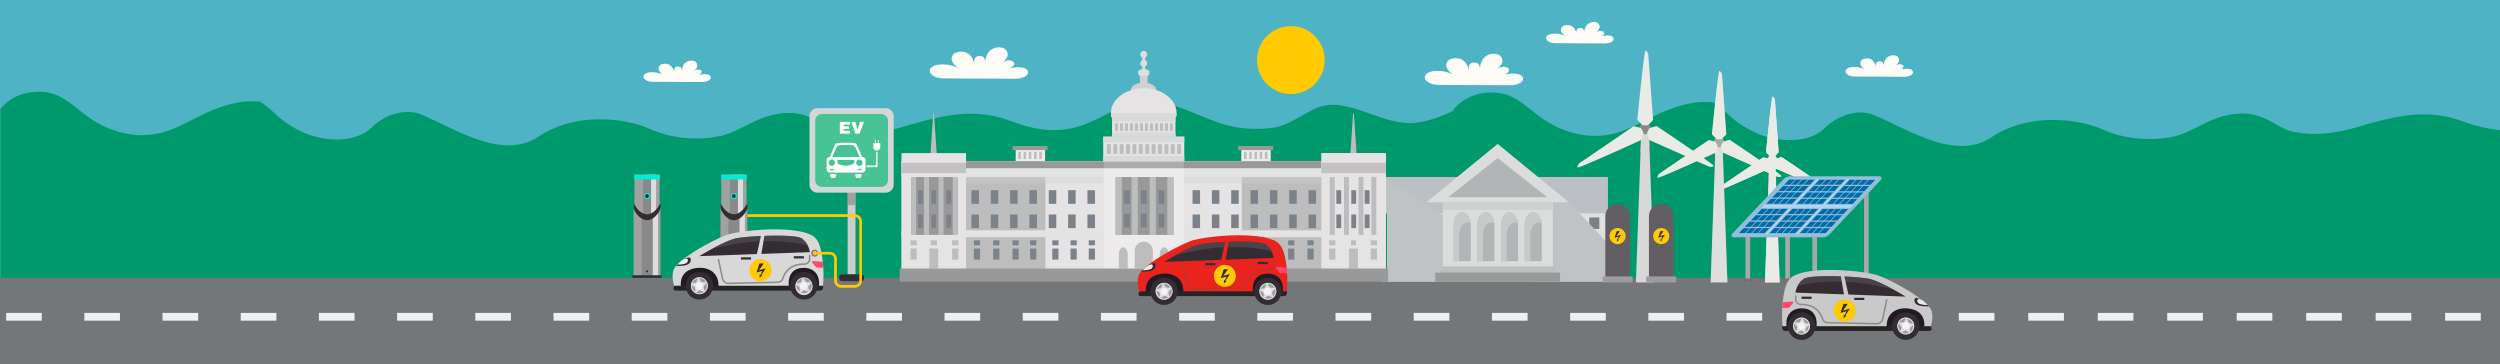 <svg id="레이어_1" data-name="레이어 1" xmlns="http://www.w3.org/2000/svg" viewBox="0 0 1027 149.4"><rect x="0" y="0" width="1027" height="149.4" fill="#333333" stroke="none"/><defs><style>.cls-1{fill:#4fb3c6;}.cls-2{fill:#00996b;}.cls-3{fill:#747779;}.cls-4{fill:#dee0e2;}.cls-5{fill:#bcc0c4;}.cls-6{fill:#9da2a2;}.cls-7{fill:#7a8181;}.cls-8{fill:#c0c3c3;}.cls-9{fill:#dbdddd;}.cls-10{fill:#b1b5b5;}.cls-11{fill:#c7caca;}.cls-12{fill:#bbbfbf;}.cls-13{fill:#999;}.cls-14{fill:#c6c9c9;opacity:0.64;}.cls-14,.cls-18,.cls-29,.cls-43,.cls-50{isolation:isolate;}.cls-15{fill:#edebec;}.cls-16{fill:#bdbdbd;}.cls-17{fill:#e5e3e4;}.cls-18{fill:#d0cdce;opacity:0.35;}.cls-19{fill:#e3e3e3;}.cls-20{fill:#cdc0b2;}.cls-21{fill:#c3c1c3;}.cls-22{fill:#7b828a;}.cls-23{fill:#d9d0c5;}.cls-24{fill:#dbdbdb;}.cls-25{fill:#d1d1d1;}.cls-26{fill:#d9d9d9;}.cls-27{fill:#dedede;}.cls-28{fill:#ccc;}.cls-29,.cls-36{fill:#898989;}.cls-29{opacity:0.65;}.cls-30{fill:#d5d6d8;}.cls-31{fill:#48c395;}.cls-32{fill:#fff;}.cls-33{fill:#332c33;}.cls-34{fill:#a1a1a1;}.cls-35{fill:#ddd;}.cls-37{fill:#00eed5;}.cls-38{fill:#242424;}.cls-39{fill:#221a22;}.cls-40{fill:#d8d8d8;}.cls-41{fill:#c0bec0;}.cls-42{fill:#ffcb00;}.cls-43{fill:#5e585e;opacity:0.52;}.cls-44{fill:#f4f3f4;}.cls-45{fill:#9a9a9b;}.cls-46{fill:#ff476f;}.cls-47{fill:#8d8d8d;}.cls-48{fill:#797979;}.cls-49,.cls-50{fill:#eaebe6;}.cls-50{opacity:0.32;}.cls-51{fill:#a8a8a8;}.cls-52{fill:#717171;}.cls-53{fill:#90beda;}.cls-54{fill:#b7d4e7;}.cls-55{fill:#006aaa;}.cls-56{fill:#635e63;}.cls-57{fill:#9d9d9d;}.cls-58{fill:#efefef;}.cls-59{fill:#ea231c;}.cls-60{fill:#eae9ea;}.cls-61{fill:#b43535;}.cls-62{fill:#c9c9c9;}.cls-63{fill:#fefcf7;}</style></defs><g id="레이어_2" data-name="레이어 2"><rect class="cls-1" width="1027" height="130.41"/><path class="cls-2" d="M598.09,45c-6,2.82-12.17,5.47-18.94,5.55-13.08.15-27-11.85-39.34-5.72-5.28,2.55-10.7,6.73-16.64,7.58a48.22,48.22,0,0,1-24.9-2.86c-13.23-5.1-25-11.91-38.39-5.28-7,3.48-14.16,7.77-22,8.84-8.3,1.14-15.27-.67-23.06-3.52-15.52-5.69-28.88-1.81-44.05,2.55-8.53,2.48-17.74,3.59-26.49,1.51-7-1.66-13-10.71-29.08-5.83-6.79,2.07-12.72,6.71-19.75,8.14a48.53,48.53,0,0,1-29.65-3.47c-6.51-2.89-27.81-7.52-44.55,3.6-14.71,9.74-33-2.55-48.14-9-5.51-2.38-13.91-1-20.37,5.22s-17.74,6-26.34,2.82A41.66,41.66,0,0,1,114,47.63a69.62,69.62,0,0,0-6-5.1c-2-1.19.28-.73-2.43-.83a38.38,38.38,0,0,0-6,.1,47.15,47.15,0,0,0-10.18,2.68C82.16,47,75.52,51.63,68.08,54c-10.19,3.25-20.76,1.06-29.71-4.51-5.78-3.6-11.45-10.07-18.2-11.37-7.75-1.47-15.39.94-20,6.62v86.55H598.3V44.92Z"/><path class="cls-2" d="M1027,53.52a66.59,66.59,0,0,1-15.33-3.68c-15.51-5.69-28.88-1.81-44,2.56-8.52,2.47-17.74,3.58-26.48,1.5-7-1.66-13-10.71-29.08-5.83-6.8,2.07-12.73,6.71-19.76,8.14a48.54,48.54,0,0,1-29.65-3.47c-6.5-2.88-27.81-7.52-44.54,3.6-14.72,9.74-33-2.55-48.15-9-5.51-2.38-13.91-1-20.36,5.22s-17.75,6-26.35,2.82a42,42,0,0,1-12.37-7.45,68,68,0,0,0-6-5.11c-2.05-1.19.28-.73-2.43-.83a38.38,38.38,0,0,0-6,.1,47.73,47.73,0,0,0-10.18,2.68C679,47.32,672.39,51.91,665,54.3c-10.18,3.25-20.76,1.06-29.71-4.51-5.77-3.6-11.45-10.07-18.2-11.37-7.75-1.47-15.38.94-20,6.62v86.55h430"/><rect class="cls-3" y="114.13" width="1027" height="35.27"/><rect class="cls-4" x="569.84" y="84.9" width="90.71" height="30.8"/><rect class="cls-5" x="567.81" y="72.7" width="92.73" height="14.96"/><rect class="cls-6" x="567.81" y="110.98" width="92.73" height="4.74"/><rect class="cls-7" x="573.78" y="89.33" width="4.14" height="4.71"/><rect class="cls-7" x="582.35" y="89.33" width="4.14" height="4.71"/><rect class="cls-7" x="573.78" y="96.57" width="4.14" height="4.71"/><rect class="cls-7" x="582.35" y="96.57" width="4.14" height="4.71"/><rect class="cls-7" x="573.78" y="103.81" width="4.14" height="4.71"/><rect class="cls-7" x="582.35" y="103.81" width="4.14" height="4.71"/><rect class="cls-7" x="644.29" y="89.33" width="4.14" height="4.71"/><rect class="cls-7" x="652.87" y="89.33" width="4.14" height="4.71"/><rect class="cls-7" x="644.29" y="96.57" width="4.14" height="4.71"/><rect class="cls-7" x="652.87" y="96.57" width="4.14" height="4.71"/><rect class="cls-7" x="644.29" y="103.81" width="4.14" height="4.71"/><rect class="cls-7" x="652.87" y="103.81" width="4.14" height="4.71"/><polygon class="cls-8" points="660.54 99.99 644.47 83.05 627.21 83.05 630.37 115.72 660.54 115.72 660.54 99.99"/><rect class="cls-9" x="592.73" y="80.91" width="45.18" height="31.45"/><path class="cls-10" d="M600.66,87.2c-1.92,0-3.48,2.27-3.48,5.11v15h7v-15C604.15,89.47,602.58,87.2,600.66,87.2Z"/><path class="cls-10" d="M610.39,87.2c-1.93,0-3.49,2.27-3.49,5.11v15h7v-15C613.87,89.47,612.3,87.2,610.39,87.2Z"/><path class="cls-10" d="M620.11,87.2c-1.92,0-3.49,2.27-3.49,5.11v15h7v-15C623.6,89.47,622,87.2,620.11,87.2Z"/><path class="cls-10" d="M629.83,87.2c-1.92,0-3.48,2.27-3.48,5.11v15h7v-15C633.32,89.47,631.77,87.2,629.83,87.2Z"/><path class="cls-11" d="M599.44,96.52c0-2.81,1.57-5.11,3.49-5.11a2.58,2.58,0,0,1,1.19.32c-.19-2.55-1.66-4.54-3.46-4.54s-3.48,2.27-3.48,5.1v15h2.26Z"/><path class="cls-11" d="M609.18,96.52c0-2.81,1.56-5.11,3.48-5.11a2.62,2.62,0,0,1,1.2.32c-.19-2.55-1.67-4.54-3.46-4.54s-3.49,2.27-3.49,5.1v15h2.27Z"/><path class="cls-11" d="M618.91,96.52c0-2.81,1.57-5.11,3.49-5.11a2.65,2.65,0,0,1,1.2.32c-.19-2.55-1.67-4.54-3.46-4.54s-3.49,2.27-3.49,5.1v15h2.26Z"/><path class="cls-11" d="M628.65,96.52c0-2.81,1.56-5.11,3.49-5.11a2.58,2.58,0,0,1,1.19.32c-.19-2.55-1.66-4.54-3.46-4.54s-3.49,2.27-3.49,5.1v15h2.27Z"/><rect class="cls-12" x="591.65" y="109.4" width="47.15" height="5.19"/><rect class="cls-13" x="589.58" y="111.99" width="51.3" height="3.73"/><rect class="cls-14" x="592.73" y="80.91" width="45.18" height="5.34"/><polygon class="cls-9" points="615.24 59.12 586 83.05 644.47 83.05 615.24 59.12"/><polygon class="cls-10" points="615.24 64.94 594.9 81.01 635.57 81.01 615.24 64.94"/><polygon class="cls-8" points="592.73 88.43 567.81 72.7 567.81 87.66 569.84 87.66 569.84 110.98 567.81 110.98 567.81 115.72 589.58 115.72 589.58 111.99 591.65 111.99 591.65 109.39 592.73 109.39 592.73 88.43"/><rect class="cls-15" x="509.93" y="61.44" width="12.09" height="5.67"/><rect class="cls-16" x="511.03" y="62.36" width="1.04" height="2.95"/><rect class="cls-16" x="513.18" y="62.36" width="1.04" height="2.95"/><rect class="cls-16" x="515.33" y="62.36" width="1.04" height="2.95"/><rect class="cls-16" x="517.48" y="62.36" width="1.04" height="2.95"/><rect class="cls-16" x="519.62" y="62.36" width="1.04" height="2.95"/><rect class="cls-13" x="508.67" y="59.98" width="14.36" height="1.68"/><rect class="cls-15" x="417.24" y="61.44" width="12.09" height="5.67"/><rect class="cls-16" x="418.35" y="62.36" width="1.04" height="2.95"/><rect class="cls-16" x="420.49" y="62.36" width="1.04" height="2.95"/><rect class="cls-16" x="422.64" y="62.36" width="1.04" height="2.95"/><rect class="cls-16" x="424.79" y="62.36" width="1.04" height="2.95"/><rect class="cls-16" x="426.94" y="62.36" width="1.04" height="2.95"/><rect class="cls-13" x="415.98" y="59.98" width="14.36" height="1.68"/><polygon class="cls-16" points="384.89 64.37 382.17 64.37 383.38 46.63 383.68 46.63 384.89 64.37"/><polygon class="cls-16" points="557.38 64.37 554.65 64.37 555.86 46.63 556.17 46.63 557.38 64.37"/><rect class="cls-16" x="370.35" y="66.26" width="199" height="44.37"/><rect class="cls-17" x="429.46" y="66.26" width="80.68" height="44.37"/><rect class="cls-18" x="370.35" y="70.8" width="199" height="4.56"/><rect class="cls-19" x="370.35" y="94.61" width="199" height="2.83"/><rect class="cls-19" x="370.35" y="66.26" width="199" height="6.48"/><rect class="cls-20" x="370.35" y="66.26" width="199" height="2.09"/><rect class="cls-15" x="453.41" y="67.46" width="32.9" height="43.15"/><rect class="cls-13" x="458.29" y="72.73" width="23.76" height="23.77"/><rect class="cls-16" x="464.89" y="72.73" width="2.53" height="23.77"/><rect class="cls-16" x="472.29" y="72.73" width="2.53" height="23.77"/><rect class="cls-16" x="479.53" y="72.73" width="2.53" height="23.77"/><rect class="cls-16" x="458.31" y="72.73" width="2.53" height="23.77"/><rect class="cls-13" x="374.9" y="66.26" width="189.91" height="2.83"/><rect class="cls-18" x="453.41" y="66.26" width="32.9" height="2.83"/><rect class="cls-17" x="370.35" y="62.91" width="26.5" height="47.7"/><rect class="cls-21" x="370.35" y="66.86" width="26.5" height="4.29"/><rect class="cls-13" x="374.3" y="72.73" width="19.12" height="23.77"/><rect class="cls-16" x="379.61" y="72.73" width="2.04" height="23.77"/><rect class="cls-16" x="385.56" y="72.73" width="2.04" height="23.77"/><rect class="cls-16" x="391.39" y="72.73" width="2.04" height="23.77"/><rect class="cls-16" x="374.3" y="72.73" width="2.04" height="23.77"/><path class="cls-16" d="M469.85,99.3a3.71,3.71,0,0,0-3.7,3.69h0v7.33h7.42V103a3.7,3.7,0,0,0-3.7-3.69Z"/><path class="cls-16" d="M478.25,101.57c-1,0-1.82,1.28-1.82,2.94v5.81h3.66v-5.84C480.09,102.89,479.27,101.57,478.25,101.57Z"/><path class="cls-16" d="M461.44,101.57c-1,0-1.82,1.28-1.82,2.94v5.81h3.65v-5.84C463.27,102.89,462.46,101.57,461.44,101.57Z"/><rect class="cls-16" x="556.97" y="102.11" width="3.65" height="8.22"/><rect class="cls-22" x="377.1" y="78.13" width="1.99" height="5.6"/><rect class="cls-22" x="382.61" y="78.13" width="1.99" height="5.6"/><rect class="cls-22" x="388.77" y="78.13" width="1.99" height="5.6"/><rect class="cls-22" x="377.1" y="88.12" width="1.99" height="5.6"/><rect class="cls-22" x="382.61" y="88.12" width="1.99" height="5.6"/><rect class="cls-22" x="388.77" y="88.12" width="1.99" height="5.6"/><rect class="cls-22" x="399.07" y="78.13" width="3.09" height="5.6"/><rect class="cls-22" x="399.07" y="88.12" width="3.09" height="5.6"/><rect class="cls-22" x="407.01" y="78.13" width="3.09" height="5.6"/><rect class="cls-22" x="407.01" y="88.12" width="3.09" height="5.6"/><rect class="cls-22" x="414.95" y="78.13" width="3.09" height="5.6"/><rect class="cls-22" x="414.95" y="88.12" width="3.09" height="5.6"/><rect class="cls-22" x="422.89" y="78.13" width="3.09" height="5.6"/><rect class="cls-22" x="422.89" y="88.12" width="3.09" height="5.6"/><rect class="cls-22" x="430.83" y="78.13" width="3.09" height="5.6"/><rect class="cls-22" x="430.83" y="88.12" width="3.09" height="5.6"/><rect class="cls-22" x="438.78" y="78.13" width="3.09" height="5.6"/><rect class="cls-22" x="438.78" y="88.12" width="3.09" height="5.6"/><rect class="cls-22" x="446.72" y="78.13" width="3.09" height="5.6"/><rect class="cls-22" x="446.72" y="88.12" width="3.09" height="5.6"/><rect class="cls-22" x="537.55" y="78.13" width="3.09" height="5.6"/><rect class="cls-22" x="537.55" y="88.12" width="3.09" height="5.6"/><rect class="cls-22" x="529.61" y="78.13" width="3.09" height="5.6"/><rect class="cls-22" x="529.61" y="88.12" width="3.09" height="5.6"/><rect class="cls-22" x="521.67" y="78.13" width="3.09" height="5.6"/><rect class="cls-22" x="521.67" y="88.12" width="3.09" height="5.6"/><rect class="cls-22" x="513.72" y="78.13" width="3.09" height="5.6"/><rect class="cls-22" x="513.72" y="88.12" width="3.09" height="5.6"/><rect class="cls-22" x="505.78" y="78.13" width="3.09" height="5.6"/><rect class="cls-22" x="505.78" y="88.12" width="3.09" height="5.6"/><rect class="cls-22" x="497.84" y="78.13" width="3.09" height="5.6"/><rect class="cls-22" x="497.84" y="88.12" width="3.09" height="5.6"/><rect class="cls-22" x="489.9" y="78.13" width="3.09" height="5.6"/><rect class="cls-22" x="489.9" y="88.12" width="3.09" height="5.6"/><rect class="cls-16" x="381.77" y="102.11" width="3.65" height="8.22"/><rect class="cls-16" x="382.33" y="98.73" width="2.55" height="2.03"/><rect class="cls-16" x="374.05" y="98.73" width="2.55" height="2.03"/><rect class="cls-16" x="374.05" y="102.11" width="2.55" height="4.52"/><rect class="cls-16" x="391.14" y="98.73" width="2.55" height="2.03"/><rect class="cls-16" x="391.14" y="102.11" width="2.55" height="4.52"/><rect class="cls-22" x="400.06" y="98.73" width="2.55" height="2.03"/><rect class="cls-22" x="400.06" y="102.11" width="2.55" height="4.52"/><rect class="cls-22" x="408" y="98.73" width="2.55" height="2.03"/><rect class="cls-22" x="408" y="102.11" width="2.55" height="4.52"/><rect class="cls-22" x="415.94" y="98.73" width="2.55" height="2.03"/><rect class="cls-22" x="415.94" y="102.11" width="2.55" height="4.52"/><rect class="cls-22" x="423.16" y="98.73" width="2.55" height="2.03"/><rect class="cls-22" x="423.16" y="102.11" width="2.55" height="4.52"/><rect class="cls-22" x="432.28" y="98.73" width="2.55" height="2.03"/><rect class="cls-22" x="432.28" y="102.11" width="2.55" height="4.52"/><rect class="cls-22" x="439.77" y="98.73" width="2.55" height="2.03"/><rect class="cls-22" x="439.77" y="102.11" width="2.55" height="4.52"/><rect class="cls-22" x="447.26" y="98.73" width="2.55" height="2.03"/><rect class="cls-22" x="447.26" y="102.11" width="2.55" height="4.52"/><rect class="cls-22" x="537.1" y="98.73" width="2.55" height="2.03"/><rect class="cls-22" x="537.1" y="102.11" width="2.55" height="4.52"/><rect class="cls-22" x="529.16" y="98.73" width="2.55" height="2.03"/><rect class="cls-22" x="529.16" y="102.11" width="2.55" height="4.52"/><rect class="cls-22" x="521.22" y="98.73" width="2.55" height="2.03"/><rect class="cls-22" x="521.22" y="102.11" width="2.55" height="4.52"/><rect class="cls-22" x="514" y="98.73" width="2.55" height="2.03"/><rect class="cls-22" x="514" y="102.11" width="2.55" height="4.52"/><rect class="cls-22" x="504.88" y="98.73" width="2.55" height="2.03"/><rect class="cls-22" x="504.88" y="102.11" width="2.55" height="4.52"/><rect class="cls-22" x="497.4" y="98.73" width="2.55" height="2.03"/><rect class="cls-22" x="497.4" y="102.11" width="2.55" height="4.52"/><rect class="cls-22" x="489.9" y="98.73" width="2.55" height="2.03"/><rect class="cls-22" x="489.9" y="102.11" width="2.55" height="4.52"/><rect class="cls-23" x="542.86" y="62.91" width="26.5" height="47.7"/><rect class="cls-17" x="542.86" y="62.91" width="26.5" height="47.7"/><rect class="cls-21" x="542.86" y="66.86" width="26.5" height="4.29"/><rect class="cls-16" x="558.07" y="72.73" width="2.04" height="23.77"/><rect class="cls-16" x="552.11" y="72.73" width="2.04" height="23.77"/><rect class="cls-16" x="546.28" y="72.73" width="2.04" height="23.77"/><rect class="cls-16" x="563.36" y="72.73" width="2.04" height="23.77"/><rect class="cls-22" x="560.62" y="78.13" width="1.99" height="5.6"/><rect class="cls-22" x="555.11" y="78.13" width="1.99" height="5.6"/><rect class="cls-22" x="548.97" y="78.13" width="1.99" height="5.6"/><rect class="cls-22" x="560.62" y="88.12" width="1.99" height="5.6"/><rect class="cls-22" x="555.11" y="88.12" width="1.99" height="5.6"/><rect class="cls-22" x="548.97" y="88.12" width="1.99" height="5.6"/><rect class="cls-16" x="554.18" y="102.11" width="3.65" height="8.22"/><rect class="cls-16" x="555" y="98.73" width="2.04" height="2.03"/><rect class="cls-16" x="563.11" y="98.73" width="2.55" height="2.03"/><rect class="cls-16" x="563.11" y="102.11" width="2.55" height="4.52"/><rect class="cls-16" x="546.03" y="98.73" width="2.55" height="2.03"/><rect class="cls-16" x="546.03" y="102.11" width="2.55" height="4.52"/><rect class="cls-22" x="461.67" y="78.13" width="2.47" height="5.6"/><rect class="cls-22" x="468.62" y="78.13" width="2.47" height="5.6"/><rect class="cls-22" x="475.85" y="78.13" width="2.47" height="5.6"/><rect class="cls-22" x="461.67" y="87.83" width="2.47" height="5.6"/><rect class="cls-22" x="468.62" y="87.83" width="2.47" height="5.6"/><rect class="cls-22" x="475.85" y="87.83" width="2.47" height="5.6"/><rect class="cls-13" x="369.57" y="110.32" width="200.68" height="5.4"/><rect class="cls-24" x="469.23" y="21.8" width="1.23" height="6.68"/><path class="cls-25" d="M474.84,37.82A1.75,1.75,0,0,0,475,37c0-1.63-2.34-3-5.22-3s-5.21,1.28-5.21,3a1.89,1.89,0,0,0,.17.78Z"/><rect class="cls-25" x="468.29" y="30.2" width="3.13" height="5.39"/><rect class="cls-17" x="453.21" y="56.14" width="33.29" height="10.12"/><rect class="cls-26" x="453.21" y="64.05" width="33.29" height="2.21"/><rect class="cls-26" x="453.21" y="56.14" width="33.29" height="2.21"/><rect class="cls-16" x="454.72" y="59.25" width="1.6" height="3.96"/><rect class="cls-16" x="457.34" y="59.25" width="1.6" height="3.96"/><rect class="cls-16" x="459.97" y="59.25" width="1.6" height="3.96"/><rect class="cls-16" x="462.6" y="59.25" width="1.6" height="3.96"/><rect class="cls-16" x="465.22" y="59.25" width="1.6" height="3.96"/><rect class="cls-16" x="467.84" y="59.25" width="1.6" height="3.96"/><rect class="cls-16" x="470.48" y="59.25" width="1.6" height="3.96"/><rect class="cls-16" x="473.1" y="59.25" width="1.6" height="3.96"/><rect class="cls-16" x="475.72" y="59.25" width="1.6" height="3.96"/><rect class="cls-16" x="478.36" y="59.25" width="1.6" height="3.96"/><rect class="cls-16" x="480.98" y="59.25" width="1.6" height="3.96"/><rect class="cls-16" x="483.6" y="59.25" width="1.6" height="3.96"/><rect class="cls-17" x="456.83" y="48.22" width="26.04" height="7.91"/><rect class="cls-26" x="456.83" y="54.41" width="26.04" height="1.72"/><rect class="cls-26" x="456.83" y="48.22" width="26.04" height="1.72"/><rect class="cls-16" x="458.02" y="50.66" width="1.26" height="3.09"/><rect class="cls-16" x="460.07" y="50.66" width="1.26" height="3.09"/><rect class="cls-16" x="462.13" y="50.66" width="1.26" height="3.09"/><rect class="cls-16" x="464.18" y="50.66" width="1.26" height="3.09"/><rect class="cls-16" x="466.23" y="50.66" width="1.26" height="3.09"/><rect class="cls-16" x="468.29" y="50.66" width="1.26" height="3.09"/><rect class="cls-16" x="470.34" y="50.66" width="1.26" height="3.09"/><rect class="cls-16" x="472.39" y="50.66" width="1.26" height="3.09"/><rect class="cls-16" x="474.45" y="50.66" width="1.26" height="3.09"/><rect class="cls-16" x="476.5" y="50.66" width="1.26" height="3.09"/><rect class="cls-16" x="478.56" y="50.66" width="1.26" height="3.09"/><rect class="cls-16" x="480.61" y="50.66" width="1.26" height="3.09"/><path class="cls-17" d="M483.09,48.22a7.62,7.62,0,0,0,.19-2.69c-.6-5.31-6.59-9.28-13.43-9.28s-12.82,4-13.42,9.28a7.62,7.62,0,0,0,.19,2.69Z"/><path class="cls-26" d="M456.39,46.51a7.57,7.57,0,0,0,.23,1.71h26.47a7.57,7.57,0,0,0,.23-1.71Z"/><path class="cls-27" d="M467.73,30.31H472a1,1,0,0,0,.25-.61c0-.76-1.06-1.39-2.38-1.39s-2.38.63-2.38,1.39A.92.92,0,0,0,467.73,30.31Z"/><path class="cls-27" d="M471.24,22.2a1.4,1.4,0,1,1-1.52-1.27h.13a1.28,1.28,0,0,1,1.39,1.16Z"/><path class="cls-27" d="M471.24,25.9a1.4,1.4,0,1,1-1.52-1.27h.13a1.29,1.29,0,0,1,1.39,1.16Z"/><rect class="cls-17" x="467.73" y="30.25" width="4.26" height="0.73"/><rect class="cls-28" x="348.21" y="62.43" width="3.23" height="50.29"/><rect class="cls-29" x="348.21" y="62.43" width="3.23" height="21.81"/><path class="cls-30" d="M335.83,44.46h28a3.29,3.29,0,0,1,3.29,3.3V75.84a3.3,3.3,0,0,1-3.29,3.31h-28a3.31,3.31,0,0,1-3.3-3.31V47.76A3.3,3.3,0,0,1,335.83,44.46Z"/><path class="cls-31" d="M337.74,46.8h24.19a2.86,2.86,0,0,1,2.85,2.86V73.93a2.86,2.86,0,0,1-2.85,2.86H337.74a2.86,2.86,0,0,1-2.86-2.86V49.66A2.86,2.86,0,0,1,337.74,46.8Z"/><path class="cls-32" d="M351.39,72.1a1,1,0,0,0,.89,1H353a1,1,0,0,0,.88-1v-.53h-2.52Z"/><path class="cls-32" d="M341,72.1a.94.94,0,0,0,.87,1h.75a1,1,0,0,0,.88-1v-.53h-2.54Z"/><path class="cls-32" d="M354.06,64.43h0a36.75,36.75,0,0,0-2.31-5.31c-.55-.56-4.24-.47-4.24-.47s-3.69-.09-4.24.47A39.65,39.65,0,0,0,341,64.43a1.46,1.46,0,0,0-1.42,1.46v3.56A1.45,1.45,0,0,0,341,70.9h13.11a1.45,1.45,0,0,0,1.46-1.44h0V65.89a1.45,1.45,0,0,0-1.45-1.46Zm-11.58,5.49h-1.59v-.54h1.59Zm-.8-1.8A1.28,1.28,0,1,1,343,66.85s0,0,0,.06a1.21,1.21,0,0,1-1.2,1.21h-.07ZM351,66.75c0,1.08-3.53,1.36-3.53,1.36S344,67.83,344,66.75V65.68H351Zm-3.52-2.23h-5.54a36.74,36.74,0,0,1,2-4.56c.46-.47,3.58-.39,3.58-.39s3.12-.08,3.57.39a34.77,34.77,0,0,1,2,4.56Zm6.46,5.4h-1.58v-.54h1.58Zm-.92-1.8a1.28,1.28,0,1,1,1.28-1.27s0,0,0,.06a1.21,1.21,0,0,1-1.2,1.21H353Z"/><path class="cls-32" d="M360.92,58.78V57.65c0-.07,0-.12-.15-.12s-.16,0-.16.12v1.13h-.81V57.65c0-.07-.07-.12-.16-.12s-.15,0-.15.12v1.13h-.7V60.3a1.42,1.42,0,0,0,2.83.27,1.22,1.22,0,0,0,0-.27V58.78Z"/><polygon class="cls-32" points="359.87 67.98 355.96 67.98 355.96 68.67 360.48 68.67 360.48 62.33 359.87 62.33 359.87 67.98"/><path class="cls-32" d="M345,54.9V50.06h4.16v1.16h-2.55v.66h2.24V53h-2.36v.74h2.66V54.9Z"/><path class="cls-32" d="M353.12,54.9h-1.73l-1.7-4.84h1.65l1,3.23h0l1-3.23h1.59Z"/><rect class="cls-33" x="344.71" y="112.72" width="10.25" height="2.78" rx="1.17"/><path class="cls-34" d="M269.6,86.7c-1.12,1.18-2.32,2.56-4.08,2.56-2.54,0-4.29-2.7-5.24-5v29.35h11.06V84.83C270.8,85.47,270.19,86.07,269.6,86.7Z"/><polygon class="cls-34" points="260.62 71.76 260.62 85.75 265.8 89.55 270.98 85.75 270.98 71.76 260.62 71.76"/><path class="cls-35" d="M269.6,86.7c-1.12,1.18-2.31,2.56-4.06,2.56v24.35h4.77V86Z"/><polygon class="cls-35" points="269.54 71.76 265.54 71.76 265.54 89.35 265.8 89.55 269.54 86.79 269.54 71.76"/><path class="cls-36" d="M266.67,89a4.48,4.48,0,0,1-.64.08.67.67,0,0,1-.34.09h-.17a2,2,0,0,1-1.19-.35,3.59,3.59,0,0,1-.75-.46v25.21h4.58V88.22A2.67,2.67,0,0,1,266.67,89Z"/><polygon class="cls-36" points="264.16 71.76 264.16 88.22 265.8 89.55 267.46 88.22 267.46 71.76 264.16 71.76"/><rect class="cls-37" x="260.62" y="71.76" width="10.36" height="1.98"/><path class="cls-33" d="M271.38,84.22a.24.24,0,0,0-.24-.25.23.23,0,0,0-.22.13c-1.06,2-2.95,3.91-5.09,3.91s-4.05-1.89-5.09-3.83a.24.24,0,0,0-.46.11v1.28c.85,2.32,3,4.87,5.52,4.87s4.69-2.55,5.58-4.9Z"/><path class="cls-37" d="M267.13,80.54a1.28,1.28,0,1,1-1.28-1.28A1.28,1.28,0,0,1,267.13,80.54Z"/><path class="cls-33" d="M266.58,80.54a.78.78,0,0,1-.78.78.78.78,0,1,1,.78-.81Z"/><circle class="cls-33" cx="265.8" cy="111.49" r="0.45"/><rect class="cls-33" x="259.78" y="113.07" width="12.05" height="1.07"/><path class="cls-34" d="M305.28,86.7c-1.12,1.18-2.31,2.56-4.07,2.56-2.55,0-4.29-2.7-5.24-5v29.35H307V84.83C306.49,85.47,305.88,86.07,305.28,86.7Z"/><polygon class="cls-34" points="296.32 71.76 296.32 85.75 301.5 89.55 306.68 85.75 306.68 71.76 296.32 71.76"/><path class="cls-35" d="M305.28,86.7c-1.12,1.18-2.3,2.56-4.06,2.56v24.35H306V86A6.17,6.17,0,0,1,305.28,86.7Z"/><polygon class="cls-35" points="305.23 71.76 301.22 71.76 301.22 89.35 301.5 89.55 305.23 86.79 305.23 71.76"/><path class="cls-36" d="M302.35,89a3.87,3.87,0,0,1-.59.13.63.63,0,0,1-.35.09h-.16a1.9,1.9,0,0,1-1.2-.35,3.63,3.63,0,0,1-.84-.51v25.21h4.57V88.22A2.5,2.5,0,0,1,302.35,89Z"/><polygon class="cls-36" points="299.85 71.76 299.85 88.22 301.5 89.55 303.14 88.22 303.14 71.76 299.85 71.76"/><rect class="cls-37" x="296.31" y="71.76" width="10.36" height="1.98"/><path class="cls-33" d="M307.06,84.22a.23.23,0,0,0-.23-.25.22.22,0,0,0-.22.13c-1.06,2-3,3.91-5.1,3.91s-4.06-1.89-5.09-3.83a.24.24,0,0,0-.32-.11.23.23,0,0,0-.13.22v1.28c.85,2.32,3,4.87,5.53,4.87s4.67-2.55,5.56-4.9Z"/><path class="cls-37" d="M302.81,80.54a1.32,1.32,0,1,1-1.31-1.32A1.32,1.32,0,0,1,302.81,80.54Z"/><path class="cls-33" d="M302.27,80.54a.78.78,0,1,1-.78-.78h0a.77.77,0,0,1,.77.77Z"/><path class="cls-33" d="M301.93,111.49a.44.44,0,1,1-.87.15.38.38,0,0,1,0-.15.43.43,0,0,1,.51-.36A.42.42,0,0,1,301.93,111.49Z"/><rect class="cls-33" x="295.47" y="113.07" width="12.05" height="1.07"/><path class="cls-38" d="M277.07,117.39s-1.28,2,.75,2h59.11c1.28,0,1.86-2.09.47-2.45S278.68,116.84,277.07,117.39Z"/><path class="cls-39" d="M278.17,117.39h20s-3.52-12.77-10.89-10.88S277.58,112.44,278.17,117.39Z"/><path class="cls-39" d="M321.34,117.39h16.05s.49-12.77-6.88-10.88S320.85,112.44,321.34,117.39Z"/><path class="cls-40" d="M338.08,117.39a50.06,50.06,0,0,0-.42-12.47c-.64-3.5-1.36-7-4.57-8.46-8.5-4-29.09-1.78-34.36,0s-21.14,10.21-22.2,14.9a11.45,11.45,0,0,0,.43,6h2.75S278.56,110,288,110c0,0,7.17,0,7.17,7.37h28.88s-1.07-7.34,6.18-7.34c0,0,6.82-.29,6.2,7.34Z"/><ellipse class="cls-33" cx="287.3" cy="117.39" rx="5.66" ry="5.68"/><ellipse class="cls-41" cx="287.3" cy="117.39" rx="3.47" ry="3.48"/><ellipse class="cls-33" cx="330.25" cy="117.39" rx="5.66" ry="5.68"/><ellipse class="cls-41" cx="330.25" cy="117.39" rx="3.47" ry="3.48"/><path class="cls-42" d="M317,111a4.55,4.55,0,1,1-4.56-4.55h0A4.54,4.54,0,0,1,317,111Z"/><polygon class="cls-33" points="311.77 111.01 313.72 108.24 312 108.24 310.77 111.94 313.15 111.28 312.41 113 312.12 112.56 312.04 114.16 313.21 113.07 312.69 113.13 314.57 110.2 311.77 111.01"/><path class="cls-33" d="M287.3,105.22s10.18-6.28,15.07-7.31,24-1.86,26.95,0a8.34,8.34,0,0,1,3.35,5.68Z"/><path class="cls-43" d="M331.83,100.82a7,7,0,0,0-2.55-2.91c-2.95-1.86-22-1-26.95,0a42.61,42.61,0,0,0-9.24,4c1.4,0,7.79-1.49,9.15-1.71C319.24,97.4,331.12,100.66,331.83,100.82Z"/><path class="cls-33" d="M281.53,106.19a15.51,15.51,0,0,0-1.41.85,22,22,0,0,0-2.25,2.18s3.59.24,5.09-.83a2.12,2.12,0,0,0,.8-1.88.77.77,0,0,0-.82-.73h-.08A6.18,6.18,0,0,0,281.53,106.19Z"/><path class="cls-44" d="M281,106.49a8.49,8.49,0,0,0-1.06.6,17,17,0,0,0-1.61,1.57,7.57,7.57,0,0,0,3.67-.6,1.49,1.49,0,0,0,.59-1.28.56.56,0,0,0-.59-.53h-.06A3.8,3.8,0,0,0,281,106.49Z"/><polygon class="cls-40" points="312.7 96.43 310.86 104.7 312.7 104.7 314.09 96.43 312.7 96.43"/><rect class="cls-33" x="326.08" y="105.25" width="4.17" height="0.92"/><rect class="cls-33" x="304.37" y="105.71" width="4.17" height="0.92"/><path class="cls-35" d="M290.77,117.31a3.47,3.47,0,1,1-3.55-3.41h0A3.48,3.48,0,0,1,290.77,117.31Z"/><path class="cls-44" d="M288.77,117.41a1.55,1.55,0,1,1-1.59-1.51h0A1.54,1.54,0,0,1,288.77,117.41Z"/><path class="cls-45" d="M286,116.05l.63-1.7a3.1,3.1,0,0,0-2.28,2.11Z"/><path class="cls-45" d="M288.14,115.83l1.88.09a3,3,0,0,0-2.76-1.63h-.08Z"/><path class="cls-45" d="M285.58,118.13l-1.27-1a1,1,0,0,0,0,.35,3,3,0,0,0,1.27,2.38Z"/><path class="cls-45" d="M289,117.78l.48,1.77a3.1,3.1,0,0,0,.88-2.3,3.2,3.2,0,0,0-.18-1Z"/><path class="cls-45" d="M287.41,119.2l-1.41,1a3.09,3.09,0,0,0,3.09-.27Z"/><path class="cls-35" d="M333.73,117.32a3.48,3.48,0,1,1-6.93.53c0-.13,0-.26,0-.4a3.48,3.48,0,0,1,6.94-.13Z"/><path class="cls-44" d="M331.72,117.41a1.54,1.54,0,1,1-1.57-1.51,1.55,1.55,0,0,1,1.57,1.51Z"/><path class="cls-45" d="M329,116.06l.64-1.7a3.07,3.07,0,0,0-2.28,2.11Z"/><path class="cls-45" d="M331.09,115.84l1.89.08a3.08,3.08,0,0,0-2.77-1.63h-.07Z"/><path class="cls-45" d="M328.48,118.14l-1.27-1.06v.35a3.1,3.1,0,0,0,1.27,2.37Z"/><path class="cls-45" d="M332,117.78l.48,1.77a3.07,3.07,0,0,0,.9-2.24,3.53,3.53,0,0,0-.17-1Z"/><path class="cls-45" d="M330.37,119.21l-1.42.94a3.08,3.08,0,0,0,3.1-.26Z"/><path class="cls-46" d="M338,107.61a16.35,16.35,0,0,1,.2,2.21c-.19.34-2.88,0-2.88,0s-2-2.08-1.77-2.43S338,107.61,338,107.61Z"/><path class="cls-47" d="M299.3,116.74a2.9,2.9,0,0,1-2.81-2.3l-1.71-8,.64-.13,1.69,8a2.23,2.23,0,0,0,2.24,1.78l20.22-.45a1.83,1.83,0,0,0,1.7-1.28c.72-2.32,2.85-6.2,9-6.2h.2a1.87,1.87,0,0,0,1.82-1.74V104.7h.64a17.61,17.61,0,0,1,0,1.78,2.54,2.54,0,0,1-2.47,2.34c-5.92-.1-7.93,3.57-8.6,5.75a2.46,2.46,0,0,1-2.3,1.71l-20.23.46Z"/><path class="cls-48" d="M336.12,104a1.43,1.43,0,1,1-1.43-1.43,1.43,1.43,0,0,1,1.43,1.43Z"/><path class="cls-42" d="M335.6,104a.85.85,0,0,1-.85.85.86.86,0,0,1-.86-.85h0a.86.86,0,1,1,1.71,0Z"/><path class="cls-42" d="M351.14,88H307v1.13h44.11A1.84,1.84,0,0,1,353,91v24.27a1.77,1.77,0,0,1-1.76,1.78h-5.66a1.78,1.78,0,0,1-1.78-1.77v-8.93a2.93,2.93,0,0,0-2.91-2.89h-6.11v1.11h6.09a1.79,1.79,0,0,1,1.78,1.79h0v8.93a2.89,2.89,0,0,0,2.89,2.9h5.64a2.9,2.9,0,0,0,2.9-2.91V91.07A3,3,0,0,0,351.14,88Z"/><polygon class="cls-40" points="731.1 116.01 725.06 116.01 726.83 66.18 729.32 66.18 731.1 116.01"/><polygon class="cls-40" points="729.5 71.08 729.32 66.18 726.83 66.18 726.58 73.16 729.5 71.08"/><path class="cls-36" d="M729.93,65.38a1.86,1.86,0,1,1-1.86-1.87h0A1.85,1.85,0,0,1,729.93,65.38Z"/><path class="cls-49" d="M729.13,41.1a1.76,1.76,0,0,0-1-1.43h0c-.53,1.28-2.4,20.42-2.63,22.66a.49.49,0,0,0,.14.38l1.43,1.45a.44.44,0,0,0,.33.14h1.37a.44.44,0,0,0,.33-.14l1.44-1.45a.62.62,0,0,0,.08-.35C730.52,60.17,729.26,42.5,729.13,41.1Z"/><path class="cls-49" d="M706.63,76.67a1.72,1.72,0,0,0-.75,1.56h0c1.4-.18,18.82-8.11,20.88-9a.51.51,0,0,0,.26-.3l.54-2a.48.48,0,0,0,0-.37l-.68-1.19a.53.53,0,0,0-.28-.21l-2-.53a.51.51,0,0,0-.38.08C722.4,66,707.75,75.86,706.63,76.67Z"/><path class="cls-49" d="M749,77.85a1.79,1.79,0,0,0,1.72-.18h0c-.89-1.09-16.8-11.75-18.68-13a.51.51,0,0,0-.4-.06l-2,.57a.62.62,0,0,0-.28.23l-.65,1.28a.59.59,0,0,0,0,.37l.6,2a.55.55,0,0,0,.27.29C731.61,70,747.72,77.3,749,77.85Z"/><path class="cls-49" d="M732.11,64.64a.51.51,0,0,0-.4-.07l-1.8.54a1.86,1.86,0,0,0-.65-1.15l1.27-1.28a.61.61,0,0,0,.13-.32c-.16-2.13-1.42-19.79-1.54-21.2a1.76,1.76,0,0,0-1-1.43h0c-.53,1.28-2.4,20.43-2.63,22.66a.49.49,0,0,0,.14.38l1.27,1.28a1.83,1.83,0,0,0-.64,1.16l-1.7-.45a.51.51,0,0,0-.38.08c-1.77,1.2-16.38,11.1-17.54,11.92a1.72,1.72,0,0,0-.75,1.56h0c1.39-.18,18.68-8,20.86-9L725.06,116h6l-1.72-47a.57.57,0,0,0,.25.26c1.94.86,18.06,8.09,19.35,8.64a1.79,1.79,0,0,0,1.72-.18h0C749.9,76.56,734,65.9,732.11,64.64Z"/><polygon class="cls-40" points="709.61 116.01 702.73 116.01 704.74 59.31 707.6 59.31 709.61 116.01"/><polygon class="cls-40" points="707.79 64.89 707.6 59.31 704.74 59.31 704.46 67.25 707.79 64.89"/><ellipse class="cls-36" cx="706.17" cy="58.39" rx="2.11" ry="2.12"/><path class="cls-49" d="M707.38,30.76a2,2,0,0,0-1.11-1.62h0c-.61,1.48-2.73,23.2-3,25.78a.56.56,0,0,0,.15.44L705.05,57a.54.54,0,0,0,.39.17H707a.52.52,0,0,0,.38-.17L709,55.34a.46.46,0,0,0,.15-.4C708.94,52.46,707.52,32.37,707.38,30.76Z"/><path class="cls-49" d="M681.76,71.3a2,2,0,0,0-.85,1.77h0c1.59-.21,21.42-9.23,23.76-10.3a.52.52,0,0,0,.29-.34l.62-2.24a.47.47,0,0,0,0-.4l-.78-1.36a.49.49,0,0,0-.34-.25l-2.24-.59a.52.52,0,0,0-.43.08C699.72,59.05,683.07,70.33,681.76,71.3Z"/><path class="cls-49" d="M730,72.57a2,2,0,0,0,1.94-.2h0c-1-1.28-19.09-13.38-21.26-14.81a.59.59,0,0,0-.45-.07l-2.22.66a.52.52,0,0,0-.32.26l-.68,1.4a.58.58,0,0,0,0,.41l.69,2.22a.5.5,0,0,0,.29.33C710.19,63.74,728.53,72,730,72.57Z"/><path class="cls-50" d="M710.75,57.55a.53.53,0,0,0-.44-.07l-2.07.61a2.15,2.15,0,0,0-.72-1.28l1.5-1.5a.49.49,0,0,0,.15-.41c-.16-2.44-1.59-22.53-1.74-24.14a2,2,0,0,0-1.09-1.62h0c-.62,1.48-2.74,23.2-3,25.78a.56.56,0,0,0,.16.44l1.44,1.45a2.09,2.09,0,0,0-.73,1.28l-1.93-.5a.53.53,0,0,0-.44.08c-2,1.36-18.66,12.65-20,13.56A2,2,0,0,0,681,73h0c1.58-.22,21.26-9.15,23.74-10.29l-2,53.25h6.88l-1.86-53.5a.53.53,0,0,0,.27.28c2.22,1,20.56,9.2,22,9.84a2,2,0,0,0,2-.21h0C731,71.12,712.9,59,710.75,57.55Z"/><polygon class="cls-40" points="679.57 116.01 672.02 116.01 674.24 53.83 677.36 53.83 679.57 116.01"/><polygon class="cls-40" points="677.57 59.93 677.36 53.83 674.24 53.83 673.93 62.52 677.57 59.93"/><path class="cls-36" d="M678.11,52.8a2.32,2.32,0,1,1-2.33-2.31h0A2.31,2.31,0,0,1,678.11,52.8Z"/><path class="cls-49" d="M677.11,22.5a2.18,2.18,0,0,0-1.19-1.78h0c-.66,1.62-3,25.45-3.29,28.28a.64.64,0,0,0,.17.47l1.78,1.81a.56.56,0,0,0,.42.18h1.72a.56.56,0,0,0,.42-.18l1.78-1.82a.58.58,0,0,0,.17-.45C678.83,46.31,677.28,24.26,677.11,22.5Z"/><path class="cls-49" d="M649,66.91a2.17,2.17,0,0,0-.95,1.94h0c1.75-.23,23.5-10.12,26.08-11.3a.56.56,0,0,0,.32-.38l.67-2.45a.55.55,0,0,0-.06-.45l-.85-1.49a.61.61,0,0,0-.36-.27l-2.47-.65a.57.57,0,0,0-.47.09C668.71,53.52,650.48,65.9,649,66.91Z"/><path class="cls-49" d="M701.94,68.38a2.18,2.18,0,0,0,2.14-.22h0c-1.12-1.35-21-14.67-23.33-16.24a.52.52,0,0,0-.48-.07l-2.43.71a.65.65,0,0,0-.36.29l-.8,1.52a.58.58,0,0,0,0,.45l.76,2.44a.69.69,0,0,0,.32.37C680.21,58.68,700.33,67.69,701.94,68.38Z"/><rect class="cls-51" x="765.74" y="76.46" width="1.92" height="39.54"/><rect class="cls-52" x="764.61" y="114.41" width="4.19" height="1.6"/><rect class="cls-51" x="733.38" y="85.25" width="1.92" height="30.76"/><rect class="cls-52" x="732.25" y="114.41" width="4.19" height="1.6"/><rect class="cls-51" x="717.04" y="93.89" width="1.92" height="22.12"/><rect class="cls-52" x="715.91" y="114.41" width="4.19" height="1.6"/><rect class="cls-51" x="744.52" y="93.89" width="1.92" height="22.12"/><rect class="cls-52" x="743.38" y="114.41" width="4.19" height="1.6"/><path class="cls-53" d="M732.67,73.61l-21.1,22.44a.85.85,0,0,0,.62,1.44h36.46a4,4,0,0,0,3-1.28l21.06-22.36a.87.87,0,0,0-.06-1.23.85.85,0,0,0-.57-.22H735.62A4,4,0,0,0,732.67,73.61Z"/><path class="cls-54" d="M758.66,73.39a4,4,0,0,1-1,1.07l-.21.27a19.38,19.38,0,0,1-2.32,2.21,2,2,0,0,1-.69.38c-1.42,1.89-3.07,3.56-4.52,5.4a52.75,52.75,0,0,1-4.53,4.69,11,11,0,0,1-1.19,1.27c-.72.73-1.4,1.48-2,2.27-.29.29-.59.56-.9.82l-.42.45-.08.09c-.38.52-.76,1.06-1.17,1.52s-.9,1-1.39,1.44h0c-.12.11-1.16,1.06-1,.76a1.64,1.64,0,0,1-.14.22H750l21.24-22.82Z"/><path class="cls-53" d="M758.66,73.39a4,4,0,0,1-1,1.07l-.21.27a19.38,19.38,0,0,1-2.32,2.21,2,2,0,0,1-.69.38c-1.42,1.89-3.07,3.56-4.52,5.4-.42.53-.86,1-1.27,1.5h0l10.18-10.83Z"/><path class="cls-53" d="M747.47,85.34c-.69.69-1.39,1.27-2.08,2a11,11,0,0,1-1.19,1.27A30.6,30.6,0,0,0,742.11,91c-.29.29-.59.56-.9.82l-.42.45-.08.09c-.38.52-.76,1.06-1.17,1.52s-.9,1-1.39,1.44h0c-.12.11-1.16,1.06-1,.76a1.64,1.64,0,0,1-.14.22h.42l10.18-10.87Z"/><polygon class="cls-53" points="761.1 84.24 771.22 73.43 759.76 73.39 749.61 84.22 761.1 84.24"/><polygon class="cls-55" points="761.05 83.77 770.29 73.89 759.81 73.86 750.54 83.76 761.05 83.77"/><polygon class="cls-53" points="753.16 83.96 762.92 73.56 762.52 73.56 752.76 83.96 753.16 83.96"/><polygon class="cls-53" points="755.74 83.97 765.49 73.57 765.1 73.57 755.33 83.97 755.74 83.97"/><path class="cls-53" d="M768.28,76.4l.47-.49h-11a6.14,6.14,0,0,1-.51.51Z"/><path class="cls-53" d="M765.71,79.08l.48-.51h-11a4.09,4.09,0,0,1-.51.51Z"/><path class="cls-53" d="M763.15,81.71l.47-.51h-11a3.39,3.39,0,0,1-.49.51Z"/><polygon class="cls-53" points="758.31 83.97 768.06 73.57 767.67 73.57 757.92 83.97 758.31 83.97"/><polygon class="cls-53" points="749.98 96.25 760.13 85.4 748.63 85.39 738.43 96.25 749.98 96.25"/><polygon class="cls-55" points="749.91 95.78 759.2 85.88 748.69 85.85 739.37 95.78 749.91 95.78"/><polygon class="cls-53" points="742.01 95.98 751.81 85.54 751.4 85.54 741.61 95.98 742.01 95.98"/><polygon class="cls-53" points="744.59 95.98 754.38 85.56 753.99 85.54 744.2 95.98 744.59 95.98"/><path class="cls-53" d="M757.18,88.44l.47-.51h-11a3.08,3.08,0,0,1-.51.51Z"/><path class="cls-53" d="M754.6,91.08l.48-.51H744a3.08,3.08,0,0,1-.51.51Z"/><path class="cls-53" d="M752,93.71l.48-.51H741.44a6.14,6.14,0,0,1-.51.51Z"/><polygon class="cls-53" points="747.18 95.98 756.96 85.56 756.56 85.56 746.78 95.98 747.18 95.98"/><polygon class="cls-54" points="734.87 73.31 713.4 96.25 737.54 96.25 758.87 73.39 734.87 73.31"/><polygon class="cls-53" points="736.22 84.2 746.41 73.35 734.87 73.31 724.64 84.18 736.22 84.2"/><polygon class="cls-55" points="736.15 83.73 745.48 73.81 734.93 73.79 725.58 83.7 736.15 83.73"/><polygon class="cls-53" points="728.23 83.92 738.05 73.48 737.66 73.48 727.82 83.92 728.23 83.92"/><polygon class="cls-53" points="730.82 83.92 740.65 73.49 740.24 73.49 730.41 83.92 730.82 83.92"/><path class="cls-53" d="M743.45,76.4l.48-.51h-11.1a4,4,0,0,1-.49.51Z"/><path class="cls-53" d="M740.84,79l.48-.51h-11.1a3.08,3.08,0,0,1-.51.51Z"/><path class="cls-53" d="M738.29,81.66l.47-.51H727.67a4.91,4.91,0,0,1-.51.51Z"/><polygon class="cls-53" points="733.42 83.94 743.23 73.49 742.82 73.49 733.01 83.94 733.42 83.94"/><polygon class="cls-53" points="725.01 96.25 735.24 85.36 723.67 85.34 713.4 96.25 725.01 96.25"/><polygon class="cls-55" points="724.94 95.78 734.31 85.84 723.72 85.81 714.34 95.78 724.94 95.78"/><polygon class="cls-53" points="716.99 95.98 726.85 85.5 726.46 85.5 716.58 95.98 716.99 95.98"/><polygon class="cls-53" points="719.6 95.98 729.46 85.5 729.05 85.5 719.19 95.98 719.6 95.98"/><path class="cls-53" d="M732.26,88.41l.48-.51H721.62a4.09,4.09,0,0,1-.51.51Z"/><path class="cls-53" d="M729.66,91.06l.49-.51H719a4.09,4.09,0,0,1-.51.51Z"/><path class="cls-53" d="M727.07,93.7l.48-.51H716.41a4.1,4.1,0,0,1-.5.52Z"/><polygon class="cls-53" points="722.19 95.98 732.04 85.52 731.65 85.52 721.8 95.98 722.19 95.98"/><polygon class="cls-53" points="748.72 84.22 758.87 73.39 747.37 73.35 737.17 84.2 748.72 84.22"/><polygon class="cls-55" points="748.65 83.74 757.94 73.85 747.43 73.83 738.11 83.73 748.65 83.74"/><polygon class="cls-53" points="740.75 83.95 750.55 73.52 750.14 73.52 740.35 83.95 740.75 83.95"/><polygon class="cls-53" points="743.33 83.95 753.12 73.53 752.73 73.53 742.94 83.95 743.33 83.95"/><path class="cls-53" d="M755.92,76.4l.47-.51h-11a2.06,2.06,0,0,1-.51.51Z"/><path class="cls-53" d="M753.34,79.06l.48-.51H742.76a3.51,3.51,0,0,1-.51.51Z"/><path class="cls-53" d="M750.77,81.69l.48-.51H740.18a6.14,6.14,0,0,1-.51.51Z"/><polygon class="cls-53" points="745.92 83.95 755.7 73.53 755.3 73.53 745.52 83.95 745.92 83.95"/><polygon class="cls-53" points="737.54 96.25 747.75 85.38 736.21 85.36 725.97 96.25 737.54 96.25"/><polygon class="cls-55" points="737.49 95.78 746.81 85.85 736.26 85.84 726.91 95.78 737.49 95.78"/><polygon class="cls-53" points="729.56 95.98 739.39 85.53 738.99 85.53 729.15 95.98 729.56 95.98"/><polygon class="cls-53" points="732.16 95.98 741.97 85.53 741.58 85.53 731.75 95.98 732.16 95.98"/><path class="cls-53" d="M744.77,88.43l.48-.51H734.17a6.14,6.14,0,0,1-.51.51Z"/><path class="cls-53" d="M742.19,91.07l.48-.51h-11.1a3.51,3.51,0,0,1-.51.51Z"/><path class="cls-53" d="M739.57,93.71l.48-.51H728.94a4.81,4.81,0,0,1-.5.51Z"/><polygon class="cls-53" points="734.74 95.98 744.57 85.53 744.16 85.53 734.35 95.98 734.74 95.98"/><path class="cls-56" d="M669.57,115.17H659.46V88.82a5,5,0,0,1,5-5h.12a5,5,0,0,1,5,5Z"/><rect class="cls-57" x="658.33" y="113.56" width="12.35" height="2.44"/><ellipse class="cls-42" cx="664.5" cy="96.99" rx="3.31" ry="3.32"/><polygon class="cls-33" points="663.99 96.99 665.42 94.96 664.16 94.96 663.25 97.67 665 97.18 664.46 98.45 664.25 98.13 664.2 99.29 665.04 98.5 664.65 98.54 666.04 96.41 663.99 96.99"/><path class="cls-56" d="M687.49,115.17H677.38V88.82a5,5,0,0,1,5-5h.1a5,5,0,0,1,5,5Z"/><rect class="cls-57" x="676.25" y="113.56" width="12.35" height="2.44"/><ellipse class="cls-42" cx="682.43" cy="96.99" rx="3.31" ry="3.32"/><polygon class="cls-33" points="681.92 96.99 683.34 94.96 682.09 94.96 681.19 97.67 682.93 97.18 682.38 98.45 682.17 98.13 682.12 99.29 682.97 98.5 682.59 98.54 683.96 96.41 681.92 96.99"/><rect class="cls-58" x="227.39" y="128.54" width="14.64" height="3.19"/><rect class="cls-58" x="195.26" y="128.54" width="14.64" height="3.19"/><rect class="cls-58" x="163.14" y="128.54" width="14.64" height="3.19"/><rect class="cls-58" x="131.01" y="128.54" width="14.64" height="3.19"/><rect class="cls-58" x="98.89" y="128.54" width="14.64" height="3.19"/><rect class="cls-58" x="66.76" y="128.54" width="14.64" height="3.19"/><rect class="cls-58" x="34.64" y="128.54" width="14.64" height="3.19"/><rect class="cls-58" x="2.52" y="128.54" width="14.64" height="3.19"/><rect class="cls-58" x="259.51" y="128.54" width="14.64" height="3.19"/><rect class="cls-58" x="291.64" y="128.54" width="14.64" height="3.19"/><rect class="cls-58" x="323.76" y="128.54" width="14.64" height="3.19"/><rect class="cls-58" x="355.89" y="128.54" width="14.64" height="3.19"/><rect class="cls-58" x="388.01" y="128.54" width="14.64" height="3.19"/><rect class="cls-58" x="420.14" y="128.54" width="14.64" height="3.19"/><rect class="cls-58" x="452.26" y="128.54" width="14.64" height="3.19"/><rect class="cls-58" x="484.39" y="128.54" width="14.64" height="3.19"/><rect class="cls-58" x="516.51" y="128.54" width="14.64" height="3.19"/><rect class="cls-58" x="548.64" y="128.54" width="14.64" height="3.19"/><rect class="cls-58" x="580.76" y="128.54" width="14.64" height="3.19"/><rect class="cls-58" x="612.89" y="128.54" width="14.64" height="3.19"/><rect class="cls-58" x="645.01" y="128.54" width="14.64" height="3.19"/><rect class="cls-58" x="677.14" y="128.54" width="14.64" height="3.19"/><rect class="cls-58" x="709.26" y="128.54" width="14.64" height="3.19"/><rect class="cls-58" x="804.68" y="128.54" width="14.64" height="3.19"/><rect class="cls-58" x="833.22" y="128.54" width="14.64" height="3.19"/><rect class="cls-58" x="861.76" y="128.54" width="14.64" height="3.19"/><rect class="cls-58" x="890.3" y="128.54" width="14.64" height="3.19"/><rect class="cls-58" x="918.84" y="128.54" width="14.64" height="3.19"/><rect class="cls-58" x="947.38" y="128.54" width="14.64" height="3.19"/><rect class="cls-58" x="975.92" y="128.54" width="14.64" height="3.19"/><rect class="cls-58" x="1004.46" y="128.54" width="14.64" height="3.19"/><rect class="cls-58" x="741.81" y="128.54" width="14.64" height="3.19"/><rect class="cls-58" x="774.34" y="128.54" width="14.64" height="3.19"/><path class="cls-38" d="M468.05,119.66s-1.21,2,.75,2h58.67c1.27,0,1.85-2.09.47-2.45S469.66,119.11,468.05,119.66Z"/><path class="cls-39" d="M469.15,119.66H489s-3.49-12.76-10.8-10.78S468.59,114.7,469.15,119.66Z"/><path class="cls-39" d="M512,119.66H527.9s.49-12.76-6.83-10.78S511.45,114.7,512,119.66Z"/><path class="cls-59" d="M528.6,119.66a49.81,49.81,0,0,0-.4-12.38c-.64-3.46-1.37-6.88-4.55-8.39-8.42-4-28.88-1.76-34.06,0s-21,10.13-22,14.78a11.31,11.31,0,0,0,.45,6h2.72s-1.14-7.3,8.25-7.3c0,0,7.1,0,7.1,7.3H514.7s-1.05-7.27,6.14-7.27c0,0,6.77-.3,6.15,7.27Z"/><path class="cls-33" d="M483.83,119.66a5.62,5.62,0,1,1-5.61-5.63,5.62,5.62,0,0,1,5.61,5.63Z"/><path class="cls-41" d="M481.65,119.66a3.45,3.45,0,1,1-3.46-3.45h0A3.45,3.45,0,0,1,481.65,119.66Z"/><path class="cls-33" d="M526.46,119.66a5.63,5.63,0,1,1-5.63-5.63h0A5.63,5.63,0,0,1,526.46,119.66Z"/><path class="cls-41" d="M524.29,119.66a3.45,3.45,0,1,1-3.46-3.45h0A3.46,3.46,0,0,1,524.29,119.66Z"/><ellipse class="cls-42" cx="503.19" cy="113.33" rx="4.51" ry="4.52"/><polygon class="cls-33" points="502.5 113.33 504.43 110.58 502.73 110.58 501.49 114.26 503.86 113.6 503.14 115.31 502.83 114.87 502.77 116.47 503.93 115.37 503.4 115.42 505.27 112.53 502.5 113.33"/><path class="cls-33" d="M478.22,107.6s10.06-6.24,14.94-7.26,23.84-1.85,26.72,0a8.29,8.29,0,0,1,3.33,5.62Z"/><path class="cls-43" d="M522.4,103.21a6.9,6.9,0,0,0-2.54-2.89c-2.93-1.85-21.89-1-26.73,0a41.83,41.83,0,0,0-9.2,4c1.4,0,7.73-1.48,9.09-1.7C509.91,99.83,521.7,103.07,522.4,103.21Z"/><path class="cls-33" d="M472.49,108.56a12.69,12.69,0,0,0-1.48.83,23.92,23.92,0,0,0-2.22,2.17s3.56.24,5.09-.82a2.09,2.09,0,0,0,.79-1.86.77.77,0,0,0-.77-.75l-.13,0A5.79,5.79,0,0,0,472.49,108.56Z"/><path class="cls-60" d="M472,108.85a10.83,10.83,0,0,0-1.05.59,17.88,17.88,0,0,0-1.59,1.55,7.5,7.5,0,0,0,3.65-.58,1.48,1.48,0,0,0,.57-1.28.56.56,0,0,0-.6-.52h-.05A3.84,3.84,0,0,0,472,108.85Z"/><polygon class="cls-59" points="503.42 98.87 501.58 107.06 503.42 107.06 504.79 98.87 503.42 98.87"/><rect class="cls-33" x="516.69" y="107.61" width="4.15" height="0.91"/><rect class="cls-33" x="495.14" y="108.07" width="4.15" height="0.91"/><path class="cls-35" d="M481.65,119.6a3.45,3.45,0,1,1-3.51-3.4,3.45,3.45,0,0,1,3.51,3.4Z"/><path class="cls-44" d="M479.67,119.69a1.54,1.54,0,0,1-1.49,1.57h0a1.43,1.43,0,1,1,1.5-1.46Z"/><path class="cls-45" d="M477,118.33l.62-1.67a3.05,3.05,0,0,0-2.27,2.08Z"/><path class="cls-45" d="M479,118.12l1.87.09a3,3,0,0,0-2.73-1.63h-.09Z"/><path class="cls-45" d="M476.51,120.4l-1.27-1.05a2,2,0,0,0,0,.35,3,3,0,0,0,1.21,2.37Z"/><path class="cls-45" d="M479.93,120.06l.49,1.74a3,3,0,0,0,.89-2.22,3,3,0,0,0-.17-1Z"/><path class="cls-45" d="M478.33,121.46l-1.41.93a3.12,3.12,0,0,0,1.37.31,3.06,3.06,0,0,0,1.7-.56Z"/><path class="cls-35" d="M524.29,119.6a3.45,3.45,0,1,1-3.53-3.39h0A3.46,3.46,0,0,1,524.29,119.6Z"/><path class="cls-44" d="M522.3,119.7a1.54,1.54,0,1,1-1.57-1.51h0a1.53,1.53,0,0,1,1.56,1.5Z"/><path class="cls-45" d="M519.58,118.35l.62-1.69a3.05,3.05,0,0,0-2.25,2.09Z"/><path class="cls-45" d="M521.68,118.13l1.87.08a3,3,0,0,0-2.75-1.61h-.08Z"/><path class="cls-45" d="M519.13,120.4l-1.27-1v.33a3.14,3.14,0,0,0,1.27,2.39Z"/><path class="cls-45" d="M522.53,120.06l.49,1.74a3,3,0,0,0,.71-3.17Z"/><path class="cls-45" d="M521,121.47l-1.4.93a3,3,0,0,0,3.07-.26Z"/><path class="cls-46" d="M528.54,110a17.69,17.69,0,0,1,.22,2.18c-.2.36-2.87,0-2.87,0s-2-2-1.75-2.4S528.54,110,528.54,110Z"/><path class="cls-61" d="M490.12,119a2.87,2.87,0,0,1-2.8-2.28l-1.7-8,.63-.14,1.69,8a2.21,2.21,0,0,0,2.23,1.76l20.07-.45a1.79,1.79,0,0,0,1.69-1.27c.71-2.31,2.83-6.15,8.91-6.15h.2a1.86,1.86,0,0,0,1.81-1.73v-1.71h.64v1.76a2.48,2.48,0,0,1-2.45,2.33c-5.86-.09-7.86,3.53-8.54,5.7a2.4,2.4,0,0,1-2.24,1.67l-20.07.45Z"/><path class="cls-38" d="M793.1,134s1.27,1.95-.76,1.95h-59c-1.27,0-1.84-2.1-.47-2.46S791.48,133.41,793.1,134Z"/><path class="cls-39" d="M792,134H772s3.51-12.77,10.87-10.85S792.55,129,792,134Z"/><path class="cls-39" d="M748.93,134H733s-.48-12.77,6.87-10.85S749.49,129,748.93,134Z"/><path class="cls-62" d="M732.26,134a50.39,50.39,0,0,1,.41-12.45c.63-3.48,1.36-6.91,4.57-8.42,8.46-4,29-1.77,34.21,0s21.07,10.21,22.13,14.86a11.38,11.38,0,0,1-.43,6h-2.68s1.15-7.34-8.29-7.34c0,0-7.14,0-7.14,7.34H746.23s1.06-7.32-6.17-7.32c0,0-6.81-.29-6.17,7.32Z"/><path class="cls-33" d="M777.25,134a5.64,5.64,0,1,0,5.64-5.67,5.65,5.65,0,0,0-5.64,5.67Z"/><ellipse class="cls-41" cx="782.89" cy="133.97" rx="3.46" ry="3.47"/><path class="cls-33" d="M734.47,134a5.66,5.66,0,1,0,5.66-5.67,5.66,5.66,0,0,0-5.66,5.67Z"/><path class="cls-41" d="M736.6,134a3.46,3.46,0,1,0,3.46-3.47A3.46,3.46,0,0,0,736.6,134Z"/><ellipse class="cls-42" cx="757.79" cy="127.6" rx="4.53" ry="4.54"/><polygon class="cls-33" points="757.09 127.6 759.04 124.83 757.32 124.83 756.09 128.53 758.47 127.87 757.74 129.59 757.43 129.16 757.37 130.75 758.53 129.65 758.01 129.71 759.89 126.8 757.09 127.6"/><path class="cls-33" d="M782.84,121.84s-10.18-6.28-15-7.3-23.94-1.86-26.88,0a8.32,8.32,0,0,0-3.35,5.67Z"/><path class="cls-43" d="M738.5,117.44a6.92,6.92,0,0,1,2.54-2.9c2.94-1.86,22-1,26.88,0a42.87,42.87,0,0,1,9.2,4c-1.4,0-7.76-1.49-9.12-1.71C751,114,739.18,117.25,738.5,117.44Z"/><path class="cls-33" d="M788.64,122.8a16.48,16.48,0,0,1,1.48.83,27.1,27.1,0,0,1,2.24,2.18s-3.58.26-5.09-.81a2.08,2.08,0,0,1-.81-1.88.74.74,0,0,1,.75-.73h.15A5.76,5.76,0,0,1,788.64,122.8Z"/><path class="cls-60" d="M789.2,123.09a10,10,0,0,1,1.06.6,19.63,19.63,0,0,1,1.6,1.56,7.53,7.53,0,0,1-3.66-.59,1.47,1.47,0,0,1-.58-1.27.55.55,0,0,1,.57-.53h.07A4.3,4.3,0,0,1,789.2,123.09Z"/><polygon class="cls-62" points="757.56 113.07 759.41 121.31 757.56 121.31 756.17 113.07 757.56 113.07"/><rect class="cls-33" x="740.06" y="121.86" width="4.16" height="0.92"/><rect class="cls-33" x="761.71" y="122.32" width="4.16" height="0.92"/><path class="cls-35" d="M779.43,133.84a3.46,3.46,0,1,0,3.52-3.41,3.46,3.46,0,0,0-3.52,3.41Z"/><path class="cls-44" d="M781.42,134a1.54,1.54,0,1,0,1.54-1.54A1.55,1.55,0,0,0,781.42,134Z"/><path class="cls-45" d="M784.11,132.63l-.62-1.69a3.09,3.09,0,0,1,2.27,2.1Z"/><path class="cls-45" d="M782.05,132.41l-1.89.09a3.08,3.08,0,0,1,2.77-1.63H783Z"/><path class="cls-45" d="M784.61,134.7l1.27-1a1.93,1.93,0,0,1,0,.34,3.08,3.08,0,0,1-1.21,2.39Z"/><path class="cls-45" d="M781.2,134.35l-.49,1.76a3,3,0,0,1-.9-2.23,3.2,3.2,0,0,1,.18-1Z"/><path class="cls-45" d="M782.84,135.77l1.41.94a3.11,3.11,0,0,1-1.37.3,3,3,0,0,1-1.71-.57Z"/><path class="cls-35" d="M736.6,133.84a3.46,3.46,0,1,0,3.54-3.39h0a3.44,3.44,0,0,0-3.53,3.35Z"/><path class="cls-44" d="M738.6,134a1.51,1.51,0,0,0,1.46,1.57h0a1.54,1.54,0,1,0-1.5-1.58Z"/><path class="cls-45" d="M741.32,132.63l-.62-1.69a3.09,3.09,0,0,1,2.26,2.11Z"/><path class="cls-45" d="M739.22,132.42l-1.88.08a3,3,0,0,1,2.76-1.62h.08Z"/><path class="cls-45" d="M741.77,134.71l1.27-1.05V134a3.1,3.1,0,0,1-1.27,2.38Z"/><path class="cls-45" d="M738.37,134.36l-.5,1.75a3.09,3.09,0,0,1-.85-2.27,2.69,2.69,0,0,1,.18-1Z"/><path class="cls-45" d="M740,135.78l1.41.93a3,3,0,0,1-3.09-.25Z"/><path class="cls-46" d="M732.32,124.22a16.07,16.07,0,0,0-.21,2.19c.19.35,2.87,0,2.87,0s2-2.07,1.77-2.41S732.32,124.22,732.32,124.22Z"/><path class="cls-47" d="M770.92,133.32a2.91,2.91,0,0,0,2.82-2.3l1.69-8-.64-.13-1.69,8a2.21,2.21,0,0,1-2.23,1.78l-20.17-.45a1.8,1.8,0,0,1-1.69-1.28c-.73-2.32-2.85-6.17-9-6.17h-.2A1.88,1.88,0,0,1,738,123v-1.71h-.64v1.77a2.56,2.56,0,0,0,2.46,2.34c5.89-.09,7.9,3.56,8.58,5.73a2.42,2.42,0,0,0,2.29,1.72l20.16.46Z"/><ellipse class="cls-42" cx="530.29" cy="24.67" rx="13.91" ry="13.95"/><path class="cls-63" d="M657.67,15a3.18,3.18,0,0,1-.58.23l.58-.23c1-.48,2-1.41.82-2.09a2.62,2.62,0,0,0-2.78.46,3.49,3.49,0,0,1-.52.43,3.6,3.6,0,0,1,.52-.43,11.48,11.48,0,0,0,.95-1.14,1.87,1.87,0,0,0-.17-2.64,1.8,1.8,0,0,0-.59-.36,3.83,3.83,0,0,0-4.23,1.28,5.75,5.75,0,0,0-.91,3c0-.73,0-2.12-1.76-2s-1.39,1.91-1.39,2.86h0a4.18,4.18,0,0,0-1.91-3.63,3.76,3.76,0,0,0-3-.26,1.86,1.86,0,0,0-1.42,2.2.56.56,0,0,0,0,.12,4.83,4.83,0,0,0,1.74,2,14.94,14.94,0,0,0-2.36-.81c-1.59-.27-4.16-.36-5.19.83s.46,2.85,3.41,2.93l20.44.1c1.56,0,3.82-.67,3.48-2.12S659.5,14.41,657.67,15Z"/><path class="cls-63" d="M780.62,28.69a4,4,0,0,1-.56.25,4,4,0,0,1,.56-.25c1-.48,2-1.41.84-2.09a2.62,2.62,0,0,0-2.78.46,3.12,3.12,0,0,1-.53.43,4.33,4.33,0,0,1,.53-.43,11.48,11.48,0,0,0,1-1.14,1.89,1.89,0,0,0-.2-2.66,2.15,2.15,0,0,0-.56-.34,3.83,3.83,0,0,0-4.23,1.28,5.86,5.86,0,0,0-.92,3c0-.73,0-2.12-1.75-2s-1.39,1.91-1.4,2.86h0a4.19,4.19,0,0,0-1.9-3.63,3.72,3.72,0,0,0-3-.25,1.84,1.84,0,0,0-1.43,2.15c0,.06,0,.11,0,.16a5,5,0,0,0,1.73,2,13.78,13.78,0,0,0-2.34-.81c-1.59-.27-4.16-.36-5.19.83s.46,2.85,3.41,2.93l20.43.1c1.55,0,3.82-.67,3.49-2.12S782.46,28.08,780.62,28.69Z"/><path class="cls-63" d="M286.93,30.89a3.88,3.88,0,0,1-.56.23,3,3,0,0,1,.56-.23c1-.49,2-1.43.84-2.09a2.62,2.62,0,0,0-2.79.44,3.67,3.67,0,0,1-.52.44,4.32,4.32,0,0,1,.52-.44,12.87,12.87,0,0,0,1-1.12,1.88,1.88,0,0,0-.18-2.65,1.85,1.85,0,0,0-.59-.35A3.8,3.8,0,0,0,281,26.33a5.76,5.76,0,0,0-.92,3c0-.73,0-2.12-1.75-2s-1.39,1.91-1.4,2.87h0A4.22,4.22,0,0,0,275,26.63a3.72,3.72,0,0,0-3-.25,1.82,1.82,0,0,0-1.43,2.15c0,.06,0,.11,0,.16a4.94,4.94,0,0,0,1.73,2,13.79,13.79,0,0,0-2.44-.84c-1.59-.28-4.16-.36-5.19.82s.45,2.87,3.41,2.93l20.36.1c1.57,0,3.88-.67,3.49-2.11S288.76,30.26,286.93,30.89Z"/><path class="cls-63" d="M617.92,30.76a6.07,6.07,0,0,1-.83.35,6.65,6.65,0,0,1,.83-.35c1.44-.7,2.89-2.07,1.27-3a3.81,3.81,0,0,0-4.06.67,4.57,4.57,0,0,1-.76.62,5.57,5.57,0,0,1,.76-.62,16.85,16.85,0,0,0,1.39-1.65,2.72,2.72,0,0,0-.26-3.85,2.61,2.61,0,0,0-.86-.52,5.46,5.46,0,0,0-6.15,1.78,8.36,8.36,0,0,0-1.33,4.42c0-1.06,0-3.08-2.55-2.91s-2,2.76-2,4.16h0c0-.54-.14-4-2.78-5.31a5.39,5.39,0,0,0-4.34-.35,2.65,2.65,0,0,0-2.09,3.11,1,1,0,0,0,.06.25,7.22,7.22,0,0,0,2.54,3,21.51,21.51,0,0,0-3.41-1.19c-2.31-.39-6.07-.51-7.56,1.22s.66,4.16,5,4.26c2.83.08,26.89.15,29.73.15,2.26,0,5.63-1,5.09-3.09C625,30,620.59,29.87,617.92,30.76Z"/><path class="cls-63" d="M414.68,28.18a5.85,5.85,0,0,1-.82.33,5.85,5.85,0,0,1,.82-.33c1.43-.7,2.89-2.07,1.28-3.05a3.8,3.8,0,0,0-4.06.67,4.57,4.57,0,0,1-.76.62,7.6,7.6,0,0,1,.76-.62,18.47,18.47,0,0,0,1.4-1.65,2.75,2.75,0,0,0-.26-3.86,3,3,0,0,0-.86-.51A5.47,5.47,0,0,0,406,21.52a8.39,8.39,0,0,0-1.28,4.42c0-1.06,0-3.08-2.54-2.91s-2,2.78-2,4.17h0c0-.55-.12-4-2.77-5.31a5.43,5.43,0,0,0-4.34-.36,2.66,2.66,0,0,0-2.09,3.12,1.82,1.82,0,0,0,.07.25,7.12,7.12,0,0,0,2.4,3A22,22,0,0,0,390,26.71c-2.32-.39-6.06-.52-7.55,1.2s.66,4.17,5,4.28c2.83.06,26.9.15,29.73.15,2.26,0,5.64-1,5.09-3.1C421.73,27.43,417.34,27.28,414.68,28.18Z"/></g></svg>